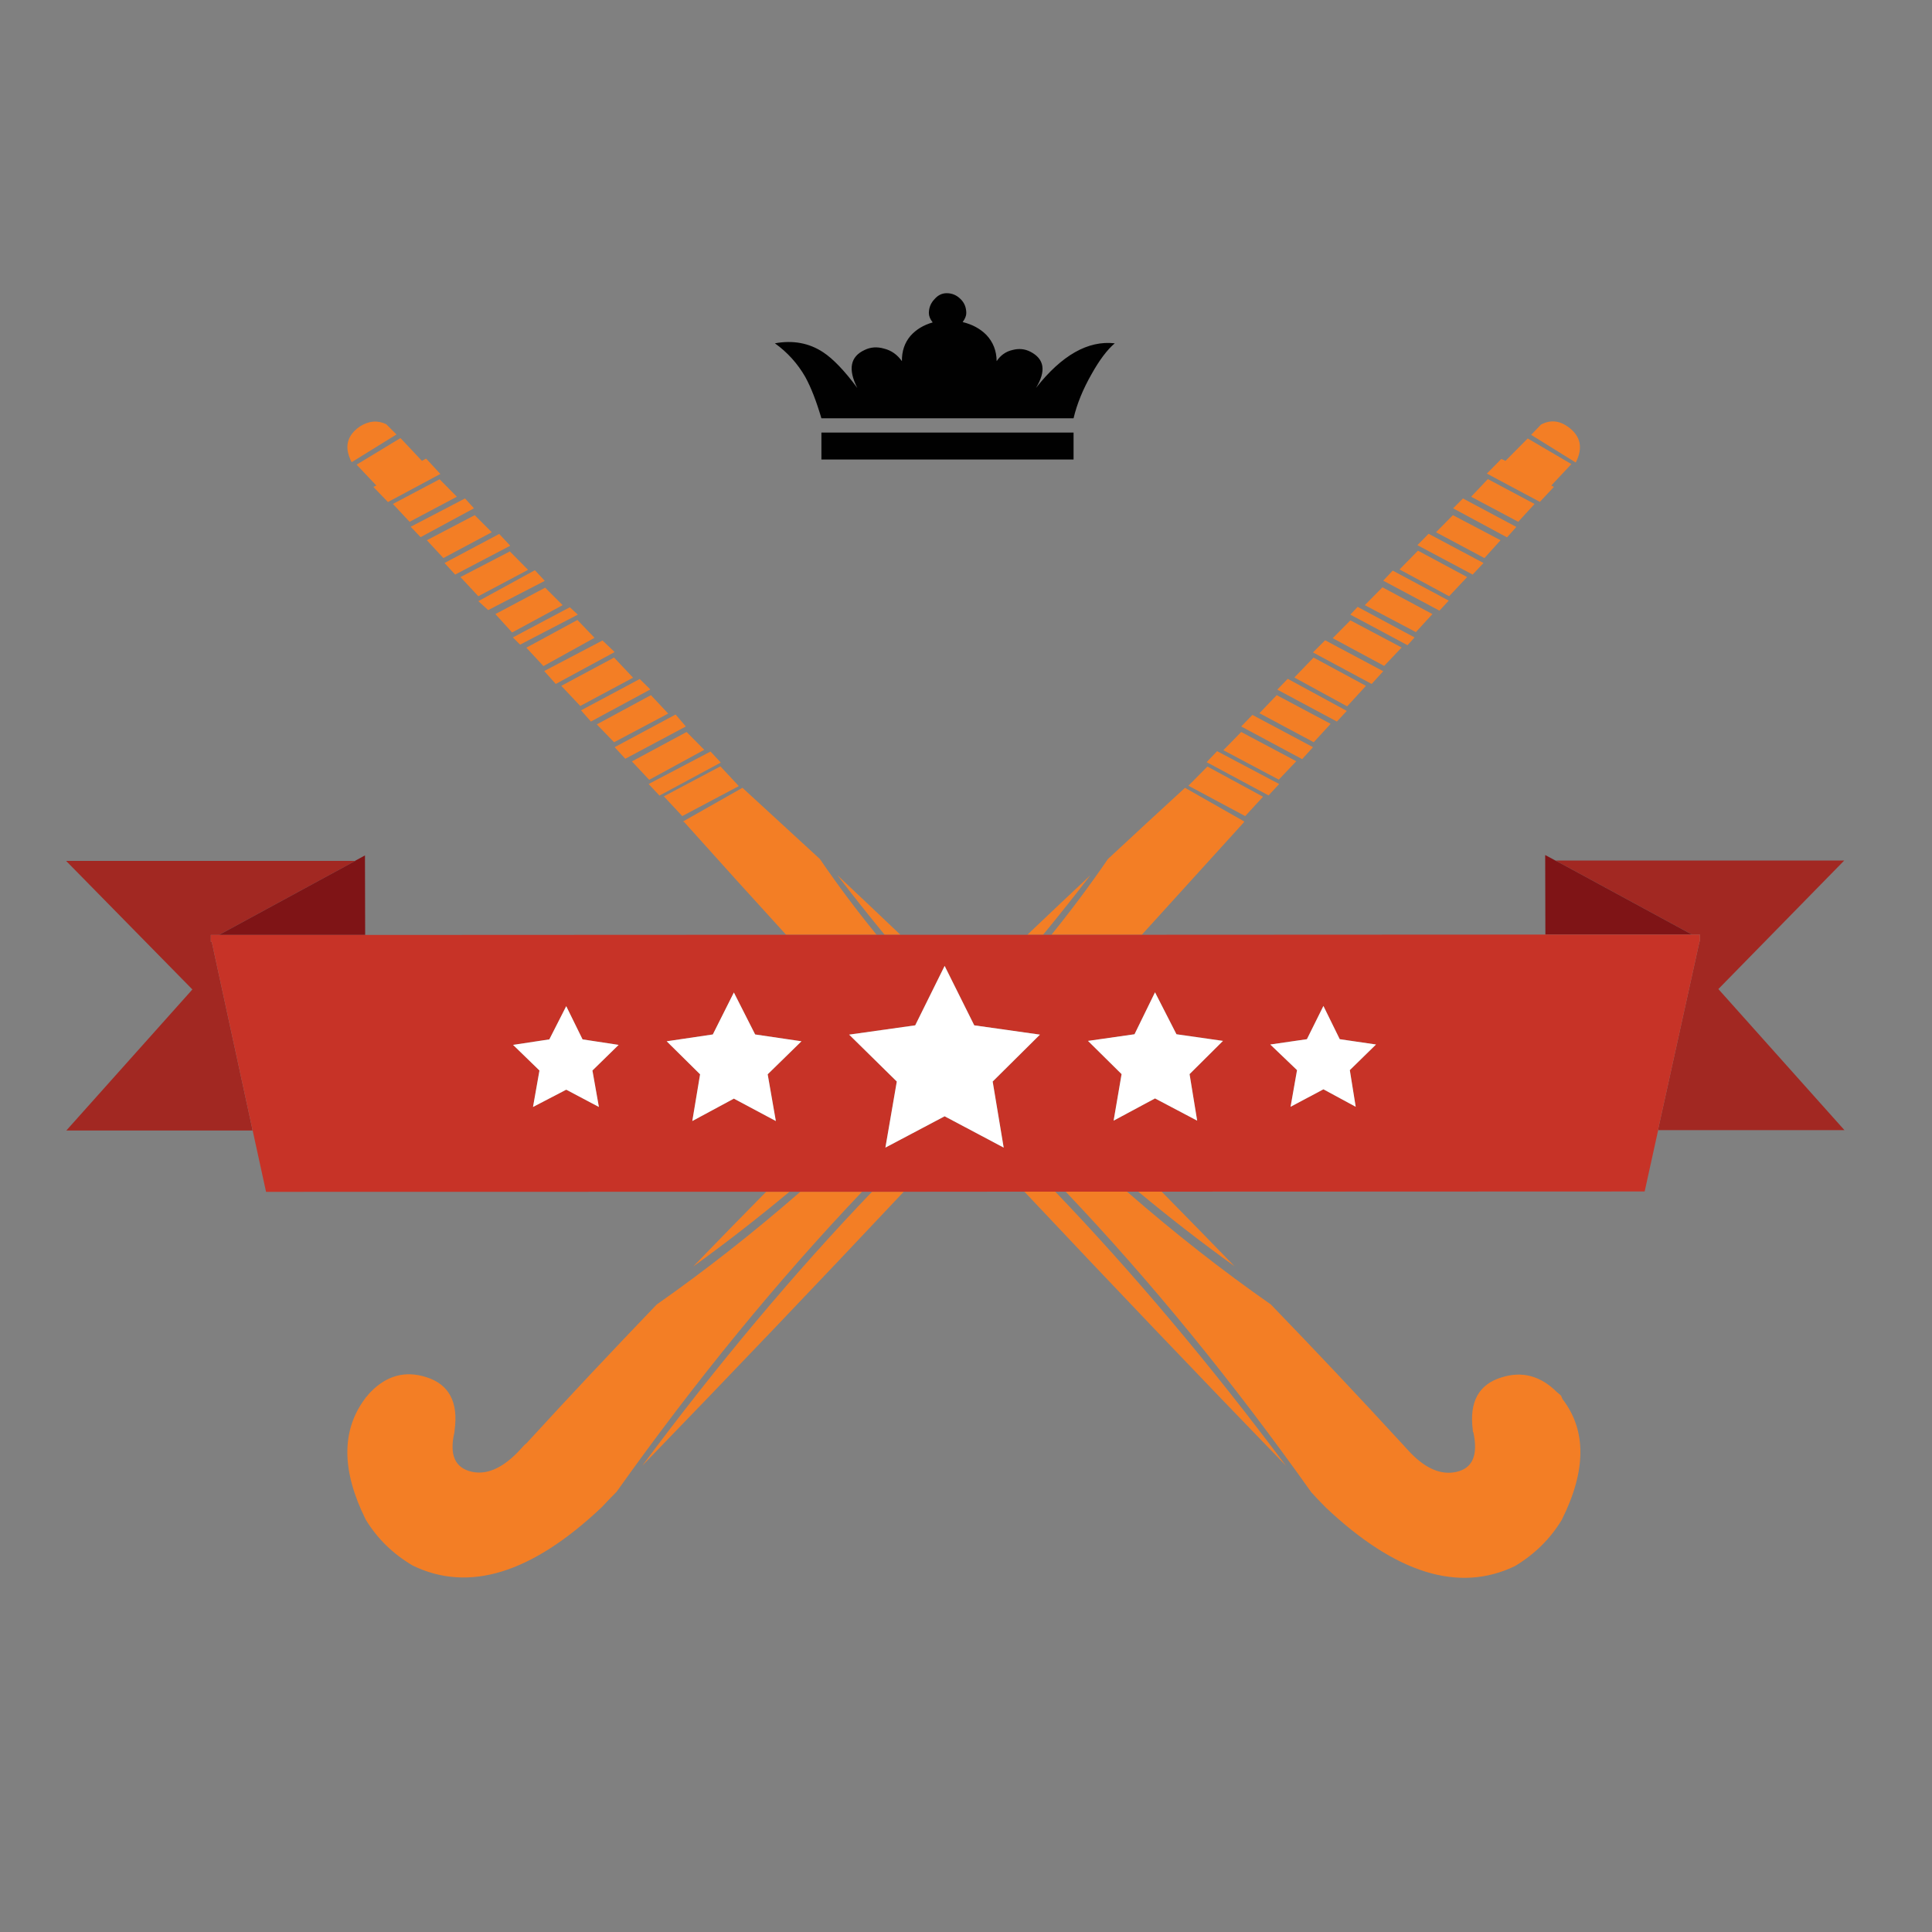 <?xml version="1.0" encoding="utf-8"?>
<!-- Generator: Adobe Illustrator 16.0.0, SVG Export Plug-In . SVG Version: 6.00 Build 0)  -->
<!DOCTYPE svg PUBLIC "-//W3C//DTD SVG 1.1//EN" "http://www.w3.org/Graphics/SVG/1.1/DTD/svg11.dtd">
<svg version="1.1" id="Layer_1" xmlns="http://www.w3.org/2000/svg" xmlns:xlink="http://www.w3.org/1999/xlink" x="0px" y="0px"
	 width="300px" height="300px" viewBox="0 0 300 300" enable-background="new 0 0 300 300" xml:space="preserve">
<rect x="0" y="0" width="300" height="300" fill="#808080" stroke="none"/>
<g>
	<path fill-rule="evenodd" clip-rule="evenodd" fill="#F37E25" d="M233.125,71.266l0.649,0.295l3.448-3.478l6.782,3.979
		l-3.125,3.332l0.412,0.208l-2.182,2.329l-8.226-4.394L233.125,71.266z M187.486,119.028l8.638,4.688l-2.771,3.008l-8.815-4.718
		L187.486,119.028z M163.267,145.15c3.126-3.868,6.05-7.79,8.771-11.764c3.971-3.695,7.961-7.38,11.97-11.056l9.229,5.248
		c-0.059,0.04-0.099,0.088-0.118,0.146c-5.27,5.817-10.542,11.626-15.817,17.425H163.267z M176.755,185.039h3.626
		c3.796,3.852,7.57,7.713,11.321,11.588C186.623,192.969,181.641,189.107,176.755,185.039z M165.478,185.039h9.523
		c7.437,6.48,14.88,12.318,22.333,17.514c6.859,7.096,13.63,14.279,20.313,21.551l0.089,0.09c0.452,0.51,0.895,0.992,1.327,1.445
		c2.397,2.455,4.757,3.43,7.075,2.916c2.516-0.549,3.4-2.584,2.654-6.102c0-0.059-0.03-0.107-0.09-0.148c0-0.078,0-0.146,0-0.205
		c-0.589-4.402,0.905-7.145,4.482-8.227c3.184-1.002,6.044-0.234,8.579,2.301c0.255,0.197,0.472,0.383,0.648,0.561
		c0.06,0.137,0.128,0.303,0.206,0.502c3.754,4.873,3.716,11.133-0.117,18.779c-1.77,2.928-4.187,5.316-7.253,7.164
		c-8.707,4.186-18.485,1.17-29.335-9.051c-0.846-0.846-1.612-1.652-2.3-2.418C191.345,214.439,178.633,198.883,165.478,185.039z
		 M159.065,185.039h4.791c12.096,12.619,24.041,26.811,35.836,42.574C186.007,213.477,172.465,199.285,159.065,185.039z
		 M161.969,145.15h-2.446c3.254-3.094,6.522-6.181,9.803-9.258C166.906,139.044,164.454,142.13,161.969,145.15z M140.329,185.055
		c-13.394,14.25-26.932,28.438-40.612,42.559c11.717-15.766,23.613-29.951,35.688-42.559H140.329z M124.276,185.055h9.581
		c-13.155,13.844-25.861,29.377-38.121,46.598c-0.786,0.787-1.552,1.582-2.299,2.389c-10.869,10.277-20.657,13.295-29.364,9.049
		c-3.086-1.826-5.514-4.205-7.283-7.133c-3.773-7.588-3.803-13.857-0.087-18.811c0.078-0.139,0.176-0.256,0.294-0.354
		c0.157-0.217,0.334-0.422,0.53-0.619c2.516-2.596,5.405-3.371,8.668-2.33c3.538,1.121,5.002,3.873,4.393,8.256
		c0,0.059,0,0.107,0,0.146c-0.02,0.041-0.03,0.1-0.03,0.178c-0.806,3.479,0.088,5.514,2.683,6.104
		c2.26,0.51,4.619-0.473,7.076-2.949c0.413-0.453,0.825-0.895,1.238-1.326c0.039-0.02,0.079-0.041,0.118-0.059
		c6.683-7.293,13.454-14.506,20.313-21.641C109.42,197.348,116.85,191.516,124.276,185.055z M118.969,185.055h3.611
		c-4.89,4.082-9.876,7.959-14.962,11.631C111.378,192.793,115.161,188.916,118.969,185.055z M122.065,145.15
		c-5.299-5.799-10.576-11.637-15.833-17.512c-0.06-0.04-0.128-0.06-0.207-0.06l9.259-5.248c4.009,3.675,8.019,7.36,12.028,11.056
		c2.714,3.971,5.647,7.892,8.802,11.764H122.065z M139.813,145.15h-2.447c-2.49-3.028-4.946-6.123-7.371-9.287
		C133.281,138.952,136.555,142.048,139.813,145.15z M187.368,118.35l1.622-1.71l9.641,5.101l-1.651,1.769L187.368,118.35z
		 M227.17,77.399l8.284,4.422l-1.444,1.621l-8.373-4.511L227.17,77.399z M228.438,77.133l2.594-2.741l7.253,3.861l-2.535,2.772
		L228.438,77.133z M230.502,86.657l-7.519-4.01l2.624-2.653l7.399,3.892L230.502,86.657z M228.674,89.221l-8.58-4.57l1.739-1.769
		l8.521,4.54L228.674,89.221z M219.652,98.98l-1.091,1.208l-8.875-4.746l1.12-1.209L219.652,98.98z M214.787,90.165l1.474-1.563
		l8.697,4.659l-1.443,1.562L214.787,90.165z M217.323,88.425l2.859-2.918l7.636,4.098l-2.801,2.977L217.323,88.425z M219.857,98.154
		l-7.93-4.187l2.741-2.771l7.755,4.157L219.857,98.154z M214.935,103.402l-7.99-4.304l2.742-2.771l7.96,4.216L214.935,103.402z
		 M203.968,102.105l8.137,4.393l-2.919,3.184l-8.197-4.48L203.968,102.105z M205.766,99.421l9.021,4.806l-1.798,1.976l-9.111-4.895
		L205.766,99.421z M203.878,116.021l-1.68,1.857l-9.464-5.072l1.739-1.798L203.878,116.021z M203.996,115.255l-8.432-4.511
		l2.684-2.802l8.372,4.452L203.996,115.255z M209.127,110.39l-1.533,1.65l-9.258-4.953l1.622-1.68L209.127,110.39z M192.734,113.662
		l8.55,4.541l-2.712,2.859l-8.608-4.57L192.734,113.662z M55.876,66.225c1.395-0.885,2.762-1.002,4.098-0.354l1.592,1.593
		l-6.958,4.304C53.41,69.488,53.832,67.64,55.876,66.225z M62.186,68.023l3.332,3.538l0.649-0.354l2.211,2.388l-8.137,4.364
		l-2.271-2.358l0.471-0.208l-3.065-3.243L62.186,68.023z M84.592,90.195l-8.786,4.54l-1.533-1.387l8.785-4.805L84.592,90.195z
		 M73.713,79.993l2.653,2.653l-7.518,4.01l-2.565-2.771L73.713,79.993z M77.517,82.912l1.71,1.828l-8.55,4.481l-1.651-1.798
		L77.517,82.912z M72.21,77.399l1.385,1.532l-8.285,4.481l-1.533-1.621L72.21,77.399z M79.167,85.625l2.83,2.859l-7.724,4.098
		l-2.772-2.977L79.167,85.625z M79.64,98.98l8.844-4.688l1.239,1.15l-8.963,4.658L79.64,98.98z M63.601,81.025l-2.594-2.772
		l7.252-3.833l2.683,2.712L63.601,81.025z M84.504,104.199l9.051-4.747l1.887,1.798l-9.14,4.953L84.504,104.199z M84.386,103.432
		l-2.653-2.86l7.931-4.304l2.654,2.771L84.386,103.432z M79.521,98.213l-2.594-2.859l7.724-4.099l2.712,2.712L79.521,98.213z
		 M90.105,109.623l-2.948-3.125l8.196-4.393l2.948,3.125L90.105,109.623z M90.224,110.301l9.11-4.864l1.65,1.621l-9.228,4.983
		L90.224,110.301z M111.922,118.409l-9.521,5.13l-1.681-1.798l9.611-5.042L111.922,118.409z M101.073,107.942l2.684,2.861
		l-8.403,4.452l-2.683-2.772L101.073,107.942z M106.616,113.662l2.741,2.771l-8.55,4.658l-2.683-2.86L106.616,113.662z
		 M104.906,110.95l1.592,1.857l-9.405,5.012l-1.651-1.798L104.906,110.95z M114.724,122.064l-8.785,4.659l-2.86-3.066l8.786-4.658
		L114.724,122.064z M243.414,66.225c2.025,1.415,2.447,3.282,1.269,5.601l-6.929-4.304l1.533-1.592
		C240.684,65.183,242.059,65.281,243.414,66.225z"/>
	<path fill-rule="evenodd" clip-rule="evenodd" fill="#010101" d="M166.701,67.169v4.186h-39.153v-4.186H166.701z M145.119,46.442
		c0.531-0.609,1.16-0.914,1.888-0.914c0.826,0,1.543,0.305,2.152,0.914c0.59,0.569,0.885,1.297,0.885,2.181
		c0,0.413-0.187,0.875-0.561,1.386c1.514,0.373,2.742,1.042,3.686,2.005c1.042,1.1,1.572,2.456,1.592,4.068
		c0.609-0.924,1.435-1.504,2.477-1.74c0.982-0.255,1.896-0.167,2.742,0.265c2.201,1.121,2.495,2.998,0.884,5.632
		c4.009-5.091,8.088-7.4,12.236-6.929c-1.181,1.002-2.379,2.594-3.598,4.776c-1.337,2.339-2.271,4.628-2.801,6.87h-39.153
		c-0.786-2.675-1.622-4.816-2.506-6.428c-1.199-2.084-2.771-3.824-4.717-5.219c2.811-0.511,5.308-0.05,7.488,1.386
		c1.554,1.021,3.322,2.869,5.308,5.542c-1.475-2.909-1.091-4.875,1.149-5.897c0.925-0.451,1.927-0.521,3.007-0.206
		c1.121,0.275,2.044,0.924,2.772,1.946c-0.021-1.553,0.423-2.86,1.325-3.921c0.865-0.983,2.015-1.681,3.45-2.094
		c-0.394-0.511-0.59-0.992-0.59-1.445C144.235,47.779,144.53,47.052,145.119,46.442z"/>
	<path fill-rule="evenodd" clip-rule="evenodd" fill="#A22822" d="M257.478,175.488h-0.029l6.456-29.307h0.06v-1.062h-1.238
		l-19.856-10.776c-0.219-0.119-0.44-0.237-0.664-0.353l-0.647-0.369h44.813l-19.546,19.96l19.576,21.906H257.478z M34,145.18h-1.268
		v1.061h0.147l6.176,28.494l0.162,0.813H10.296l19.577-21.906l-19.606-19.959H55.11h0.059L34,145.18z"/>
	<path fill-rule="evenodd" clip-rule="evenodd" fill="#7F1416" d="M262.726,145.12h-22.76l-0.03-12.353l2.27,1.224
		c0.224,0.116,0.445,0.234,0.664,0.353L262.726,145.12z M56.703,145.18H34l21.168-11.499H55.11l1.562-0.855L56.703,145.18z"/>
	<path fill-rule="evenodd" clip-rule="evenodd" fill="#C73327" d="M139.813,145.15h19.709h2.446h1.298H177.3l62.666-0.03h22.76
		h1.238v1.062h-0.06l-6.456,29.307h0.029l-2.094,9.521l-75.003,0.029h-3.626h-1.754h-9.523h-1.621h-4.791l-18.736,0.016h-4.924
		h-1.548h-9.581h-1.696h-3.611l-77.657,0.014l-2.255-10.334L32.88,146.24h-0.147v-1.061H34h22.702l65.363-0.03h14.049h1.252H139.813
		z M139.254,167.939l-1.77,10.26l9.198-4.863l9.169,4.863l-1.709-10.26l7.34-7.282l-10.201-1.444l-4.599-9.229l-4.57,9.229
		l-10.26,1.444L139.254,167.939z M117.259,160.629l-3.303-6.518l-3.271,6.518l-7.164,1.061l5.188,5.129l-1.209,7.254l6.456-3.479
		l6.517,3.479l-1.268-7.254l5.247-5.129L117.259,160.629z M182.681,160.598l-3.331-6.515l-3.185,6.515l-7.223,1.032l5.218,5.159
		l-1.238,7.225l6.428-3.451l6.545,3.451l-1.18-7.225l5.189-5.159L182.681,160.598z M208.035,161.365l-2.535-5.16l-2.564,5.16
		l-5.69,0.825l4.157,3.979l-1.003,5.691l5.101-2.713l5.013,2.713l-0.914-5.691l4.068-3.979L208.035,161.365z M85.3,161.395
		l-5.632,0.855l4.098,3.979l-1.002,5.661l5.16-2.684l5.071,2.684l-1.003-5.661l4.069-3.979l-5.602-0.855l-2.536-5.159L85.3,161.395z
		"/>
	<path fill-rule="evenodd" clip-rule="evenodd" fill="#FFFFFF" d="M117.259,160.629l7.193,1.061l-5.247,5.129l1.268,7.254
		l-6.517-3.479l-6.456,3.479l1.209-7.254l-5.188-5.129l7.164-1.061l3.271-6.518L117.259,160.629z M139.254,167.939l-7.401-7.282
		l10.26-1.444l4.57-9.229l4.599,9.229l10.201,1.444l-7.34,7.282l1.709,10.26l-9.169-4.863l-9.198,4.863L139.254,167.939z
		 M85.3,161.395l2.624-5.159l2.536,5.159l5.602,0.855l-4.069,3.979l1.003,5.661l-5.071-2.684l-5.16,2.684l1.002-5.661l-4.098-3.979
		L85.3,161.395z M208.035,161.365l5.632,0.825l-4.068,3.979l0.914,5.691l-5.013-2.713l-5.101,2.713l1.003-5.691l-4.157-3.979
		l5.69-0.825l2.564-5.16L208.035,161.365z M182.681,160.598l7.224,1.032l-5.189,5.159l1.18,7.225l-6.545-3.451l-6.428,3.451
		l1.238-7.225l-5.218-5.159l7.223-1.032l3.185-6.515L182.681,160.598z"/>
</g>
</svg>

